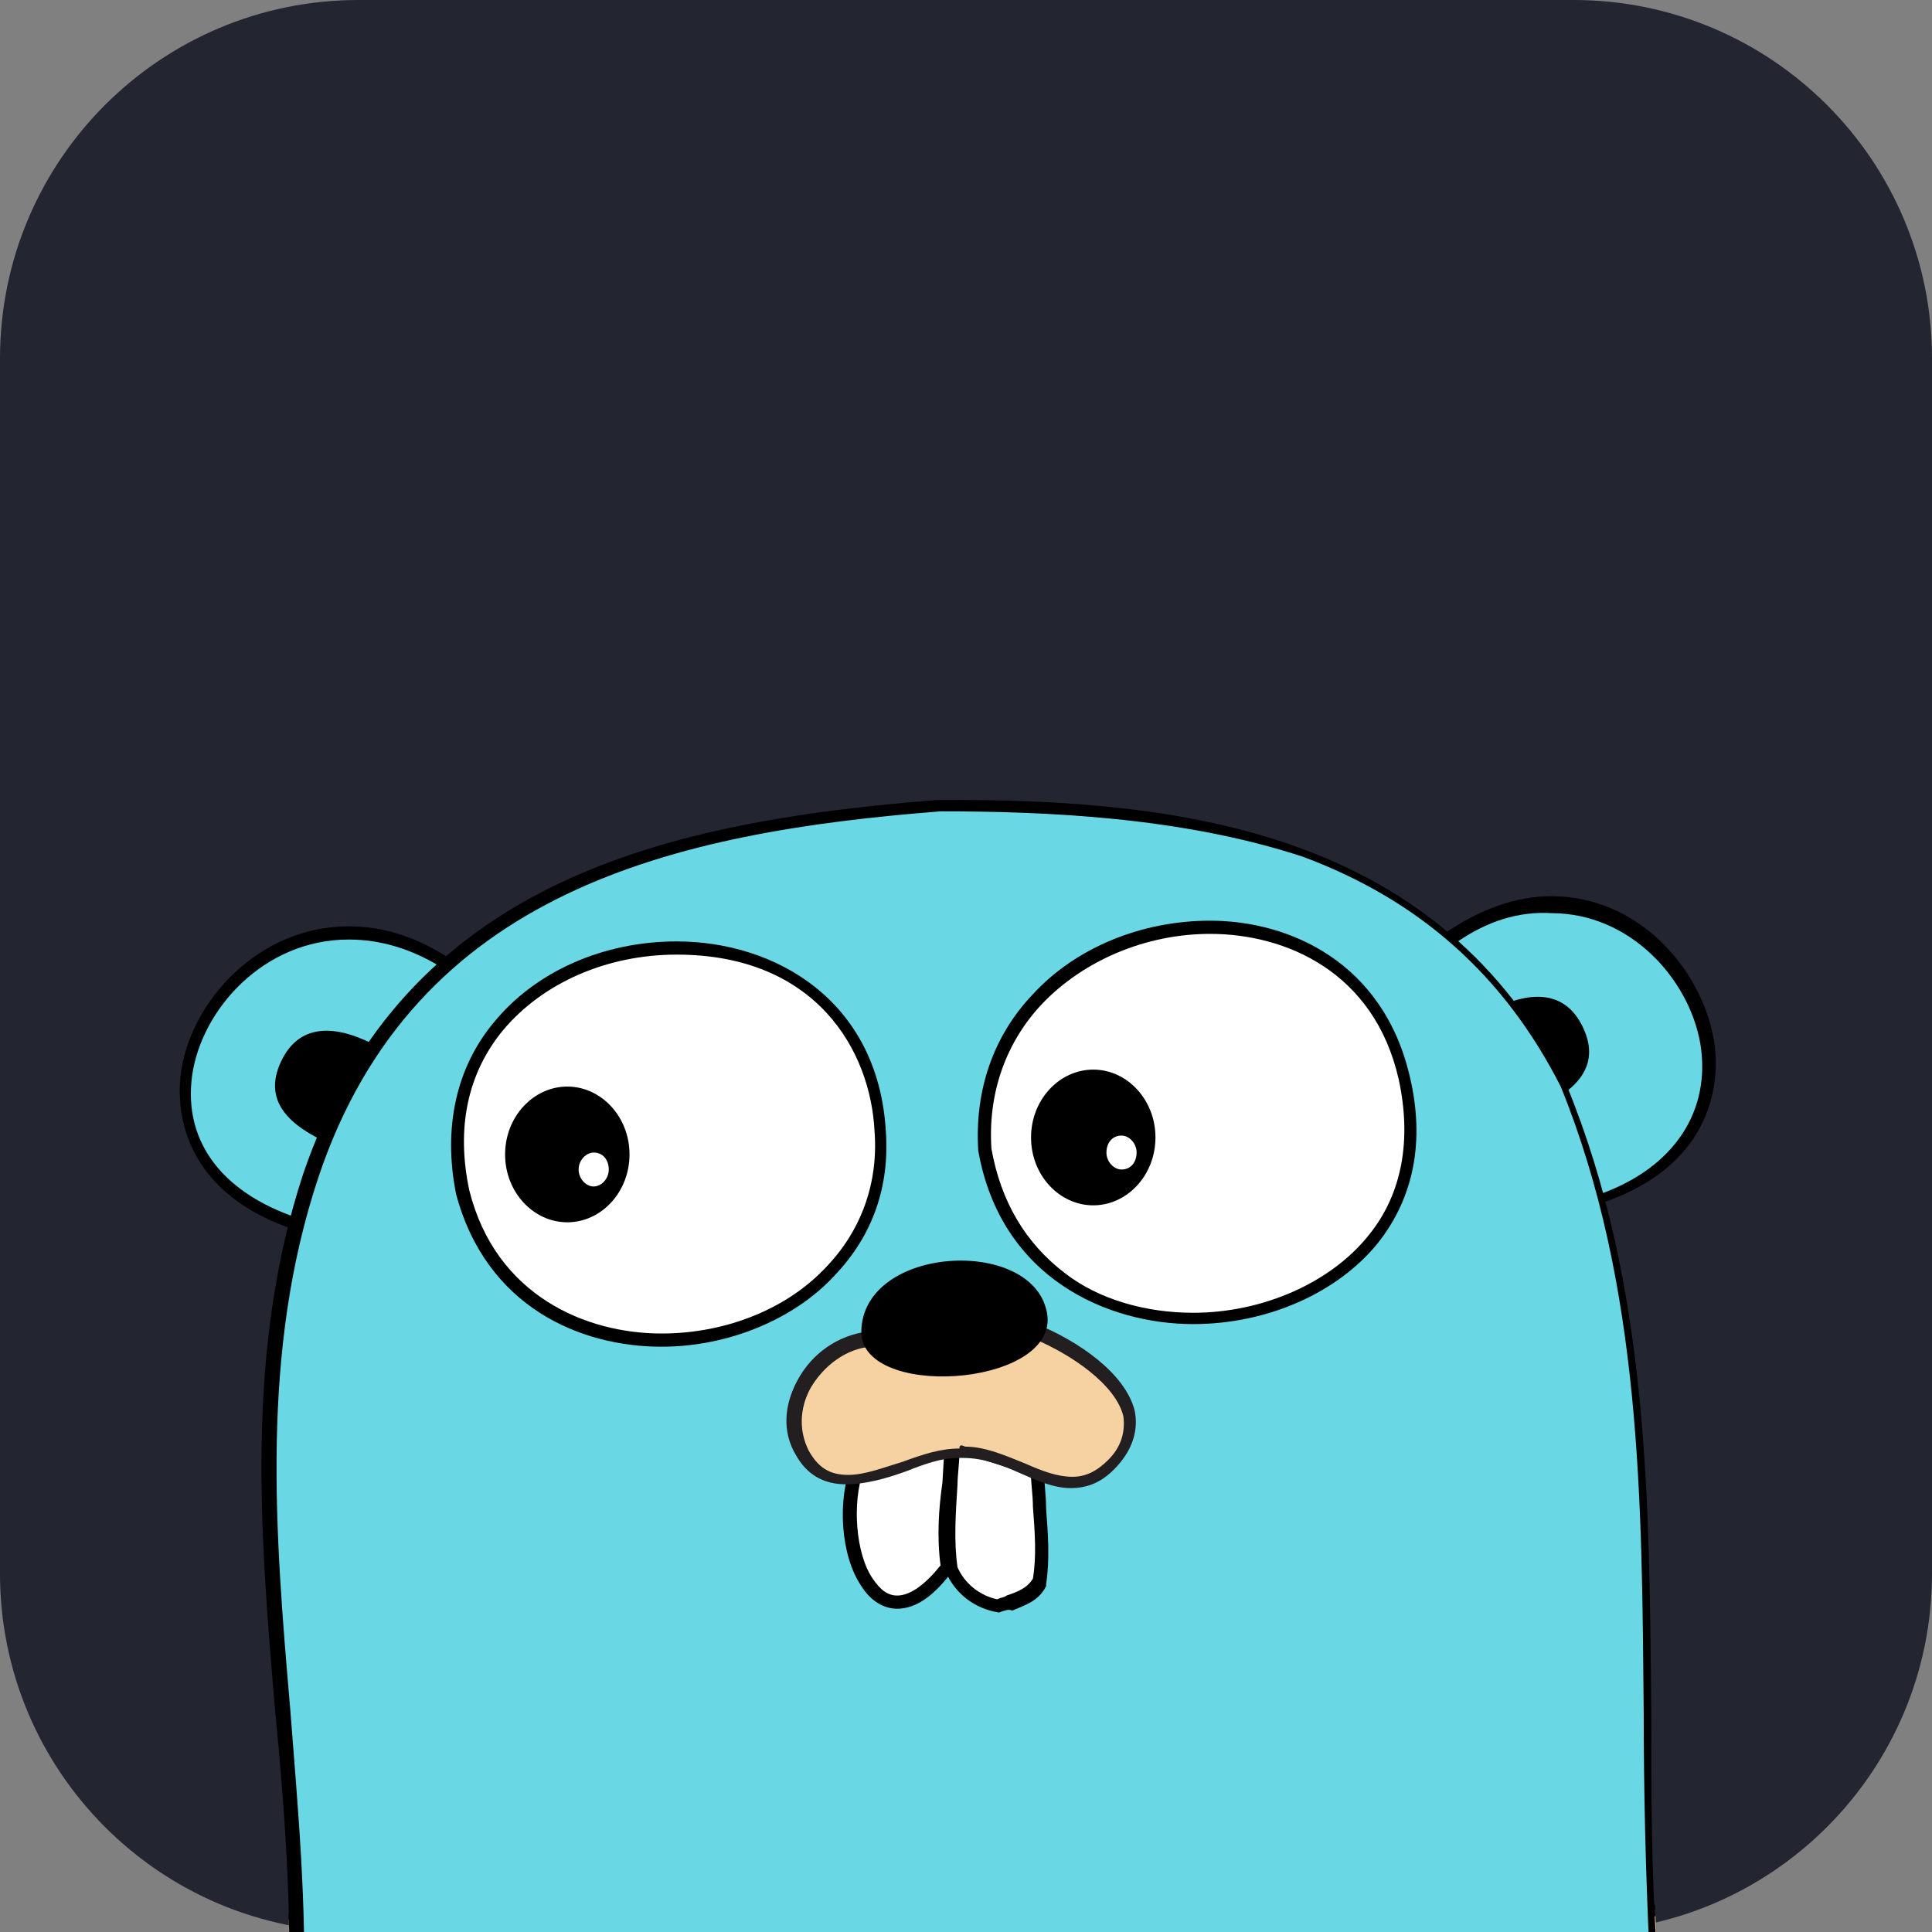 <?xml version="1.0" encoding="UTF-8" standalone="no"?>
<!DOCTYPE svg PUBLIC "-//W3C//DTD SVG 1.1//EN" "http://www.w3.org/Graphics/SVG/1.1/DTD/svg11.dtd">
<!-- Created with Vectornator (http://vectornator.io/) -->
<svg height="100%" stroke-miterlimit="10" style="fill-rule:nonzero;clip-rule:evenodd;stroke-linecap:round;stroke-linejoin:round;" version="1.1" viewBox="0 0 512 512" width="100%" xml:space="preserve" xmlns="http://www.w3.org/2000/svg" xmlns:vectornator="http://vectornator.io" xmlns:xlink="http://www.w3.org/1999/xlink">
<rect x="0" y="0" width="512" height="512" fill="#808080" stroke="none"/>
<defs/>
<clipPath id="ArtboardFrame">
<rect height="512" width="512" x="0" y="0"/>
</clipPath>
<g clip-path="url(#ArtboardFrame)" id="Ebene-1" vectornator:layerName="Ebene 1">
<path d="M2.84217e-14 95C2.84217e-14 42.533 42.533 0 95 0L417 0C469.467 0 512 42.533 512 95L512 417C512 469.467 469.467 512 417 512L95 512C42.533 512 2.84217e-14 469.467 2.84217e-14 417L2.84217e-14 95Z" fill="#232531" fill-rule="nonzero" opacity="1" stroke="none" vectornator:layerName="Rechteck 1"/>
<g opacity="1" vectornator:layerName="go-8.svg">
<path d="M76.5 508.719C76.513 509.333 76.552 509.949 76.562 510.562C76.68 517.666 76.676 524.743 76.406 531.75C76.404 531.809 76.409 531.878 76.406 531.938C76.401 531.968 76.381 532.001 76.375 532.031C75.906 534.52 75.257 535.51 73.406 536.25C71.907 536.749 69.904 537.252 66.906 539.25C64.658 540.749 61.775 542.351 58.844 543.594C57.376 544.218 55.897 544.75 54.469 545.125C53.053 545.492 51.677 545.719 50.438 545.719C47.588 545.719 43.917 544.645 43.125 537.688C45.093 537.174 47.496 536.177 49.438 533.75C49.937 532.751 49.437 531.75 48.938 531.25C48.438 531 47.937 531 47.5 531.125C47.063 531.25 46.687 531.5 46.438 531.75C45.438 533.249 43.436 533.751 41.438 534.75C41.438 534.75 41.379 534.778 41.375 534.781C41.318 534.836 40.906 535.25 40.438 535.25C40.04 535.25 39.802 535.497 39.594 535.75C40.042 536.079 40.349 536.471 40.938 536.75C40.972 537.357 41.177 537.703 41.25 538.25C43.289 553.452 59.691 546.023 67.406 540.719C71.891 537.43 74.576 537.704 76.125 536.219C77.164 535.222 77.706 533.463 77.906 529.25C78.406 522.256 78.906 515.744 78.906 508.75C78.116 508.681 77.298 508.754 76.5 508.719Z" fill="#f6d2a2" fill-rule="nonzero" opacity="1" stroke="none"/>
<path d="M76.438 507.25C76.449 507.739 76.49 508.23 76.5 508.719C76.513 509.333 76.552 509.949 76.562 510.562C77.019 510.635 77.331 510.558 77.906 510.75C77.906 515.246 77.906 520.254 77.406 524.75C76.907 526.249 76.906 527.751 76.906 529.25C76.781 530.749 76.562 531.079 76.406 531.938C76.406 531.947 76.407 531.959 76.406 531.969C76.398 531.991 76.379 532.01 76.375 532.031C75.906 534.52 75.257 535.51 73.406 536.25C71.907 536.749 69.904 537.252 66.906 539.25C64.658 540.749 61.775 542.351 58.844 543.594C57.376 544.218 55.897 544.75 54.469 545.125C53.053 545.492 51.677 545.719 50.438 545.719C47.588 545.719 43.917 544.645 43.125 537.688C43.084 537.327 42.962 537.144 42.938 536.75L42.938 536L42.938 535.75L42.812 535.688L41.938 535.25C41.684 535.123 41.596 534.923 41.375 534.781C41.318 534.836 40.906 535.25 40.438 535.25C40.04 535.25 39.802 535.496 39.594 535.75C39.279 536.133 39.137 536.648 39.438 537.25C39.438 537.75 40.438 538.25 40.938 538.25L41.25 538.25C43.289 553.452 59.691 546.024 67.406 540.719C71.891 537.43 74.576 537.704 76.125 536.219C76.091 536.927 76.037 537.725 76 538.438C77.193 537.785 78.07 536.848 78.688 535.406C79.273 534.039 79.706 532.253 79.906 529.25C80.406 527.751 80.406 526.249 80.406 524.75C80.429 524.52 80.447 524.265 80.469 524.031C80.469 524.021 80.469 524.01 80.469 524C80.942 519.2 81.382 513.981 80.906 508.75L80.906 507.25L80.375 507.25L79 507.25L76.469 507.25L76.438 507.25Z" fill="#000000" fill-rule="nonzero" opacity="1" stroke="none"/>
<path d="M40.936 536.738C43.434 535.739 46.431 535.239 47.93 532.741" fill="#c6b198" fill-rule="evenodd" opacity="1" stroke="none" vectornator:layerName="path"/>
<path d="M40.936 538.236C40.436 538.236 39.437 537.737 39.437 537.237C38.937 536.238 39.437 535.239 40.436 535.239C40.936 535.239 41.435 534.739 41.435 534.739C43.434 533.74 45.432 533.241 46.431 531.742C46.931 531.242 47.93 530.743 48.929 531.242C49.428 531.742 49.928 532.741 49.428 533.74C47.43 536.238 44.932 537.237 42.934 537.737L41.935 538.236L40.936 538.236Z" fill="#000000" fill-rule="nonzero" opacity="1" stroke="none" vectornator:layerName="path"/>
<path d="M81.9 325.42C13.959 306.437 64.415 220.011 118.868 255.481L81.9 325.42Z" fill="#6ad7e5" fill-rule="evenodd" opacity="1" stroke="none" vectornator:layerName="path"/>
<path d="M82.9 327.418L81.401 326.919C46.431 316.927 46.931 291.949 47.93 284.456C50.428 265.472 68.412 245.489 92.391 245.489C101.883 245.489 110.875 248.487 119.868 254.481L121.366 255.481L82.9 327.418ZM92.391 248.986C69.911 248.986 53.425 267.47 50.927 284.955C48.429 302.94 59.42 316.927 80.901 323.422L116.371 255.98C108.877 251.484 100.884 248.986 92.391 248.986Z" fill="#000000" fill-rule="nonzero" opacity="1" stroke="none" vectornator:layerName="path"/>
<path d="M383.14 248.986C436.594 211.518 485.552 296.445 423.106 317.927L383.14 248.986Z" fill="#6ad7e5" fill-rule="evenodd" opacity="1" stroke="none" vectornator:layerName="path"/>
<path d="M422.606 319.925L381.142 248.487L382.641 247.487C392.132 240.993 401.624 237.496 411.116 237.496C434.096 237.496 450.582 256.48 454.079 274.964C455.578 282.457 457.076 307.935 424.105 318.926L422.606 319.925ZM385.638 249.985L424.105 316.428C443.588 309.434 453.579 294.447 450.582 276.462C447.585 259.477 432.098 241.992 411.116 241.992C402.623 241.493 394.131 243.99 385.638 249.985Z" fill="#000000" fill-rule="nonzero" opacity="1" stroke="none" vectornator:layerName="path"/>
<path d="M395.13 754.55C408.618 763.042 433.597 788.52 413.114 801.009C393.631 818.994 382.641 781.027 365.156 776.031C372.649 766.04 382.141 756.548 395.13 754.55" fill="#f6d2a2" fill-rule="evenodd" opacity="1" stroke="none" vectornator:layerName="path"/>
<path d="M402.623 807.504C394.63 807.504 387.636 799.511 381.642 792.017C376.146 786.022 370.651 779.528 364.656 777.53L362.158 777.03L363.657 775.032C369.652 766.539 379.643 755.549 394.63 753.051L395.13 753.051L395.629 753.55C404.122 759.046 422.606 774.532 422.107 789.02C422.107 794.515 419.109 799.011 413.614 802.508C410.117 806.005 406.62 807.504 402.623 807.504ZM367.654 775.032C373.648 777.53 378.644 784.024 383.64 789.519C389.635 797.013 395.629 803.507 402.124 803.507C405.121 803.507 408.119 802.009 411.116 799.011L411.616 799.011C416.112 796.014 418.61 792.517 418.61 788.021C418.61 776.531 404.122 762.043 394.131 755.549C385.138 758.047 376.146 764.041 367.654 775.032ZM413.114 802.508C412.615 802.508 412.115 802.009 411.616 801.509C410.616 799.511 409.617 797.013 409.118 795.015C407.619 791.018 406.12 787.022 403.123 784.024C402.623 783.525 402.623 782.525 403.123 781.526C403.623 781.027 404.622 781.027 405.621 781.526C409.118 785.023 411.116 789.519 412.615 794.016L415.113 800.01C415.612 801.009 415.113 802.009 414.613 802.508L413.114 802.508Z" fill="#000000" fill-rule="nonzero" opacity="1" stroke="none" vectornator:layerName="path"/>
<path d="M151.34 783.525C135.354 786.022 126.362 800.51 112.874 808.003C100.384 815.497 95.389 805.506 94.389 803.507C92.391 802.508 92.391 804.506 89.394 801.509C77.904 783.025 101.384 769.537 113.873 760.544C131.358 756.548 142.348 771.535 151.34 783.525" fill="#f6d2a2" fill-rule="evenodd" opacity="1" stroke="none" vectornator:layerName="path"/>
<path d="M104.381 812C97.886 812 94.389 806.505 93.39 804.506L92.891 804.506C91.392 804.506 90.393 804.007 88.395 802.009L88.395 801.509C77.404 784.024 96.388 770.536 108.877 761.544L113.373 758.546L114.372 758.546C116.371 758.047 117.869 758.047 119.868 758.047C134.855 758.047 144.346 771.035 152.34 781.526L154.837 785.023L151.84 785.523C142.348 787.022 135.354 793.016 128.36 799.011C123.864 803.008 119.368 806.505 114.372 809.502C110.376 811.001 107.378 812 104.381 812ZM93.39 801.509C93.89 801.509 94.389 801.509 95.389 802.009L95.888 802.009L96.388 802.508C97.387 804.007 99.885 808.503 104.88 808.503C107.378 808.503 109.876 807.504 112.374 806.005C117.37 803.507 121.866 799.511 125.862 796.014C132.357 790.519 139.351 784.524 148.343 782.026C140.849 772.035 131.857 761.044 119.368 761.044C117.869 761.044 116.371 761.044 114.872 761.544L110.875 764.541C97.886 773.533 81.9 785.023 91.392 800.01C91.892 801.009 92.391 801.509 93.39 801.509ZM94.389 805.006C93.39 805.006 92.391 804.007 92.891 803.008C93.39 798.012 95.888 794.515 98.386 790.519C99.885 788.52 100.884 786.522 101.883 784.524C102.383 783.525 103.382 783.525 103.881 783.525C104.88 784.024 104.88 785.023 104.88 785.523C103.881 788.021 102.383 790.019 100.884 792.017C98.386 795.514 96.388 798.512 95.888 802.508C95.888 804.506 95.389 805.006 94.389 805.006Z" fill="#000000" fill-rule="nonzero" opacity="1" stroke="none" vectornator:layerName="path"/>
<path d="M84.898 301.94C75.906 297.444 69.411 290.95 74.906 280.459C79.902 270.967 89.394 271.966 98.386 276.462L84.898 301.94ZM409.118 292.948C418.11 288.452 424.604 281.958 419.109 271.467C414.113 261.975 404.622 262.974 395.629 267.47L409.118 292.948Z" fill="#000000" fill-rule="evenodd" opacity="1" stroke="none" vectornator:layerName="path"/>
<path d="M436.719 506.219C435.343 506.238 433.948 506.132 432.594 506.25C432.594 513.244 433.094 519.756 433.594 526.75C433.916 533.52 435.238 534.093 438.031 535.094C438.43 535.237 438.72 535.35 439.188 535.531C439.444 535.631 439.784 535.88 440.062 536C441.231 536.505 442.505 537.085 444.094 538.25C451.717 543.491 467.802 550.736 470.156 536.25C470.27 535.548 470.517 535.058 470.562 534.25C471.065 534.012 471.316 533.678 471.719 533.406C471.649 533.363 471.638 533.288 471.562 533.25C471.563 533.25 471.062 532.75 470.562 532.75C470.456 532.697 470.356 532.676 470.25 532.625C470.172 532.666 470.144 532.71 470.062 532.75L469.062 533.25L469.062 533.406L463.562 530.25C464.771 532.264 466.953 532.962 469.062 533.688L469.062 534.25C469.027 534.825 468.852 535.12 468.781 535.625C467.872 542.138 464.345 543.219 461.562 543.219C460.306 543.219 458.938 543.004 457.5 542.625C453.219 541.508 448.466 538.998 445.094 536.75C442.729 535.568 441.335 534.936 439.969 534.375C439.868 528.672 439.532 522.953 439.094 517.25C438.872 514.139 438.88 510.973 438.719 507.844C438.704 507.552 438.671 507.26 438.656 506.969C438.641 506.719 438.637 506.468 438.625 506.219C438.28 506.212 437.938 506.219 437.594 506.219C437.301 506.218 437.01 506.215 436.719 506.219Z" fill="#f6d2a2" fill-rule="nonzero" opacity="1" stroke="none"/>
<path d="M431.094 504.75L431.094 506.25C430.594 511.745 431.094 517.254 431.594 522.25C432.093 523.749 432.094 525.251 432.094 526.75C432.593 534.244 433.597 535.252 437.594 536.75C437.738 536.798 437.98 536.974 438.125 537.031C438.452 537.16 438.967 537.512 439.312 537.688C439.558 537.813 439.892 538.008 440.156 538.156C441.072 538.671 441.762 538.951 443.094 539.75C445.592 541.249 454.069 546.719 461.562 546.719C465.059 546.719 471.563 545.241 472.562 535.25C473.024 534.788 472.57 533.933 471.719 533.406C471.649 533.363 471.638 533.288 471.562 533.25C471.563 533.25 471.062 532.75 470.562 532.75C470.456 532.697 470.356 532.676 470.25 532.625C470.172 532.666 470.144 532.71 470.062 532.75L469.062 533.25L469.062 533.406L470.562 534.25C470.078 534.056 469.57 533.862 469.062 533.688L469.062 534.25C469.027 534.825 468.852 535.12 468.781 535.625C467.872 542.138 464.345 543.219 461.562 543.219C460.306 543.219 458.938 543.004 457.5 542.625C453.219 541.508 448.466 538.998 445.094 536.75C442.729 535.568 441.335 534.936 439.969 534.375C439.735 534.279 439.306 534.046 439.094 533.969C438.973 533.925 438.708 533.788 438.594 533.75C438.328 533.644 438.16 533.561 437.938 533.469C436.065 532.695 435.54 532.107 435.094 526.75C434.594 525.251 434.594 523.749 434.594 522.25C434.094 517.754 434.094 512.746 434.094 508.25C435.204 508.25 436.017 508.172 436.781 507.969C437.049 507.898 437.334 507.88 437.594 507.75C437.615 507.75 437.635 507.75 437.656 507.75C438.012 507.75 438.363 507.836 438.719 507.844C438.691 507.303 438.651 506.76 438.625 506.219C438.602 505.75 438.584 505.281 438.562 504.812C438.237 504.804 437.921 504.75 437.594 504.75L437.531 504.75L436.656 504.75L431.094 504.75Z" fill="#000000" fill-rule="nonzero" opacity="1" stroke="none"/>
<path d="M470.565 534.24C468.067 533.241 465.069 532.741 463.571 530.243" fill="#c6b198" fill-rule="evenodd" opacity="1" stroke="none" vectornator:layerName="path"/>
<path d="M463.562 530.25C464.771 532.264 466.953 532.962 469.062 533.688L469.062 534.25C469.027 534.825 468.852 535.12 468.781 535.625C468.88 535.663 468.964 535.711 469.062 535.75L470.062 536.25L470.156 536.25L470.562 536.25C471.062 536.25 472.063 535.75 472.562 535.25C472.789 535.024 472.763 534.682 472.625 534.344C472.463 534.006 472.144 533.67 471.719 533.406C471.649 533.363 471.638 533.288 471.562 533.25C471.563 533.25 471.062 532.75 470.562 532.75C470.456 532.697 470.356 532.676 470.25 532.625C470.172 532.666 470.144 532.71 470.062 532.75L469.062 533.25L469.062 533.406L463.562 530.25Z" fill="#000000" fill-rule="nonzero" opacity="1" stroke="none"/>
<path d="M249.256 213.517C317.197 213.517 380.642 223.009 414.113 288.452C444.088 361.389 433.097 440.321 438.093 517.754C442.089 584.197 450.582 660.631 420.108 722.078C387.636 786.522 306.706 803.008 240.264 800.51C187.809 798.512 124.863 781.526 94.889 733.568C60.419 677.616 76.405 594.188 78.903 531.742C81.9 457.806 58.92 383.37 83.399 311.432C107.878 235.997 175.819 219.012 249.256 213.517" fill="#6ad7e5" fill-rule="evenodd" opacity="1" stroke="none" vectornator:layerName="path"/>
<path d="M251.754 802.508L239.264 802.508C218.782 802.009 187.809 798.512 157.335 786.022C127.861 774.033 106.379 757.047 92.391 734.567C64.415 689.106 69.411 626.66 73.907 571.208C74.906 557.22 75.906 544.231 76.405 531.742C77.404 505.764 75.406 478.788 72.908 453.31C68.912 406.35 64.915 357.892 80.402 310.933C92.391 275.963 113.873 250.984 146.345 234.998C171.823 222.509 203.296 215.515 248.257 212.018C315.199 211.518 381.642 221.01 415.113 287.453C437.094 340.907 437.094 398.357 437.593 453.809C437.593 474.791 437.593 496.273 439.092 517.254C439.591 523.749 440.091 530.243 440.091 536.738C444.088 597.685 448.584 666.626 420.608 722.577C406.62 751.053 382.141 772.035 348.67 785.523C321.693 796.513 287.723 802.508 251.754 802.508ZM249.256 215.015C178.817 220.511 109.876 235.997 84.398 311.932C68.912 358.392 72.908 406.35 76.905 452.81C78.903 478.788 81.401 505.265 80.402 531.742C79.902 544.231 78.903 557.22 77.904 571.208C73.408 626.16 68.412 688.107 95.888 732.569C107.378 751.053 144.346 795.015 239.764 798.512L252.253 798.512C362.658 798.512 403.623 749.554 418.61 720.579C446.086 665.626 441.59 596.686 438.093 536.238C437.593 529.744 437.094 523.249 437.094 516.755C436.094 495.773 435.595 474.292 435.595 453.31C435.095 398.357 435.095 340.907 413.614 287.952C398.627 258.478 376.146 238.495 345.173 227.005C313.201 216.514 277.232 215.015 249.256 215.015Z" fill="#000000" fill-rule="nonzero" opacity="1" stroke="none" vectornator:layerName="path"/>
<path d="M261.245 304.438C273.235 375.377 389.135 356.393 372.649 284.955C357.662 221.01 257.249 238.995 261.245 304.438" fill="#ffffff" fill-rule="evenodd" opacity="1" stroke="none" vectornator:layerName="path"/>
<path d="M316.198 350.898C293.717 350.898 265.242 338.908 259.247 304.938C258.248 288.952 263.244 274.464 273.735 263.474C285.225 250.984 302.71 243.99 320.694 243.99C341.676 243.99 366.654 254.981 373.648 285.455C377.645 302.44 374.648 317.427 365.156 329.417C354.665 342.405 336.181 350.898 316.198 350.898ZM262.744 304.438C265.242 318.426 271.736 329.417 282.227 337.41C291.22 344.404 303.709 347.901 316.198 347.901C334.682 347.901 352.667 339.908 362.658 327.418C371.65 316.428 374.148 301.94 370.651 285.954C364.157 257.479 340.677 247.487 320.694 247.487C303.709 247.487 287.223 254.481 276.233 265.971C266.741 275.963 261.745 289.451 262.744 304.438Z" fill="#000000" fill-rule="nonzero" opacity="1" stroke="none" vectornator:layerName="path"/>
<path d="M122.865 315.928C138.851 377.375 237.266 361.889 233.769 299.942C229.273 226.006 107.378 239.994 122.865 315.928" fill="#ffffff" fill-rule="evenodd" opacity="1" stroke="none" vectornator:layerName="path"/>
<path d="M175.32 356.893C153.838 356.893 128.86 346.402 120.867 316.428C117.37 298.943 120.867 282.957 130.858 270.967C141.849 257.479 159.833 249.486 179.316 249.486C205.294 249.486 232.77 264.972 234.768 299.942C235.767 314.43 231.271 327.418 221.28 337.909C210.789 349.399 193.304 356.893 175.32 356.893ZM179.316 252.983C160.832 252.983 143.847 260.476 133.356 272.965C123.864 284.456 120.867 298.943 124.364 315.429C131.358 343.405 155.337 353.396 175.32 353.396C192.305 353.396 208.791 346.902 219.282 335.412C228.274 325.92 232.77 313.43 231.771 299.942C230.772 278.461 216.284 252.983 179.316 252.983Z" fill="#000000" fill-rule="nonzero" opacity="1" stroke="none" vectornator:layerName="path"/>
<path d="M275.233 389.365C275.233 398.357 277.232 408.848 275.733 418.839C273.235 423.336 268.739 423.835 264.742 425.334C259.247 424.335 254.751 420.838 252.253 415.842C250.755 404.852 252.753 393.861 253.252 382.871L275.233 389.365Z" fill="#ffffff" fill-rule="evenodd" opacity="1" stroke="none" vectornator:layerName="path"/>
<path d="M264.742 427.332C258.248 426.333 253.252 422.336 250.755 416.841C249.755 408.848 250.255 401.355 250.755 393.861C251.254 390.364 251.254 386.867 251.254 383.37L251.254 381.372L276.732 389.365L276.732 390.364C276.732 393.361 277.232 396.359 277.232 399.856C277.731 406.35 278.231 413.344 277.232 419.839L277.232 420.338C275.233 424.335 271.736 425.334 268.239 426.833C267.24 426.333 266.241 426.833 264.742 427.332ZM253.752 415.342C255.75 419.839 259.747 422.836 264.243 423.835C265.242 423.336 266.241 423.336 266.741 422.836C269.738 421.837 272.236 420.838 273.735 418.34C274.734 412.345 274.234 405.851 273.735 399.356C273.735 396.359 273.235 393.361 273.235 390.864L254.252 384.869C254.252 387.866 253.752 390.864 253.752 393.361C253.252 401.355 252.753 408.349 253.752 415.342Z" fill="#000000" fill-rule="nonzero" opacity="1" stroke="none" vectornator:layerName="path"/>
<g opacity="1" vectornator:layerName="g">
<path d="M166.827 305.937C166.827 315.928 159.333 323.921 150.341 323.921C141.349 323.921 133.855 315.928 133.855 305.937C133.855 295.946 141.349 287.952 150.341 287.952C159.333 287.952 166.827 295.946 166.827 305.937" fill="#000000" fill-rule="evenodd" opacity="1" stroke="none" vectornator:layerName="path"/>
<path d="M161.332 309.934C161.332 312.431 159.333 314.43 157.335 314.43C155.337 314.43 153.339 312.431 153.339 309.934C153.339 307.436 155.337 305.437 157.335 305.437C159.833 305.437 161.332 307.436 161.332 309.934" fill="#ffffff" fill-rule="evenodd" opacity="1" stroke="none" vectornator:layerName="path"/>
<path d="M306.207 301.441C306.207 311.432 298.713 319.425 289.721 319.425C280.729 319.425 273.235 311.432 273.235 301.441C273.235 291.449 280.729 283.456 289.721 283.456C298.713 283.456 306.207 291.449 306.207 301.441" fill="#000000" fill-rule="evenodd" opacity="1" stroke="none" vectornator:layerName="path"/>
<path d="M301.211 305.437C301.211 307.935 299.712 309.934 297.214 309.934C295.216 309.934 293.218 307.935 293.218 305.437C293.218 302.94 294.717 300.941 297.214 300.941C299.213 300.941 301.211 302.94 301.211 305.437M227.275 388.366C219.781 405.851 231.271 441.32 251.254 415.342C249.755 404.352 251.754 393.361 252.253 382.371L227.275 388.366Z" fill="#ffffff" fill-rule="evenodd" opacity="1" stroke="none" vectornator:layerName="path"/>
</g>
<path d="M237.766 426.333C234.269 426.333 230.772 424.335 228.274 420.338C222.779 412.345 221.78 397.358 225.776 387.866L226.276 386.867L253.752 379.873L253.752 381.871L253.252 392.862C252.753 400.355 252.253 407.349 253.252 414.843L253.252 415.342L252.753 415.842C247.757 422.836 242.761 426.333 237.766 426.333ZM228.774 389.864C225.776 398.357 226.775 411.846 231.271 418.34C233.27 421.337 235.268 422.836 237.766 422.836C241.263 422.836 245.259 419.839 249.256 414.843C248.257 407.349 248.756 399.856 249.755 392.862L250.255 384.369L228.774 389.864Z" fill="#000000" fill-rule="nonzero" opacity="1" stroke="none" vectornator:layerName="path"/>
<path d="M229.773 354.395C216.284 355.394 205.294 371.88 212.288 384.369C221.78 401.355 242.262 382.871 255.251 384.369C270.238 384.869 282.227 400.355 294.217 387.367C307.705 372.879 288.222 358.891 273.735 352.397L229.773 354.395Z" fill="#f6d2a2" fill-rule="evenodd" opacity="1" stroke="none" vectornator:layerName="path"/>
<path d="M283.726 394.361C279.23 394.361 274.734 392.362 270.238 390.364C265.742 388.366 260.746 386.368 255.251 386.368L253.752 386.368C249.755 386.368 245.259 387.866 240.264 389.864C234.768 391.863 229.273 393.361 224.277 393.361C218.283 393.361 213.786 390.864 210.789 385.368C207.292 379.374 207.792 372.38 211.289 365.885C215.285 358.392 222.279 353.896 229.773 352.896L274.234 350.898L274.734 350.898C285.724 355.394 298.214 363.887 300.711 373.878C301.711 378.874 300.212 383.87 296.215 388.366C292.219 392.862 288.222 394.361 283.726 394.361ZM255.75 383.37C261.245 383.37 266.741 385.868 271.736 387.866C276.233 389.864 280.229 391.363 284.226 391.363C287.723 391.363 290.72 389.864 293.717 386.867C297.214 383.37 298.214 379.374 297.714 375.377C295.716 366.884 283.726 358.891 274.234 354.895L230.772 356.893C224.277 357.393 218.283 361.889 214.786 367.883C211.788 373.379 211.788 379.374 214.286 384.369C216.784 388.865 219.781 390.864 224.777 390.864C229.273 390.864 234.269 388.865 239.264 387.367C244.76 385.368 249.256 383.87 254.252 383.87C254.252 382.871 254.751 382.871 255.75 383.37Z" fill="#231f20" fill-rule="nonzero" opacity="1" stroke="none" vectornator:layerName="path"/>
<path d="M228.274 353.896C227.275 330.416 272.236 327.418 277.232 346.902C282.727 366.884 230.272 371.38 228.274 353.896" fill="#000000" fill-rule="evenodd" opacity="1" stroke="none" vectornator:layerName="path"/>
</g>
</g>
</svg>
